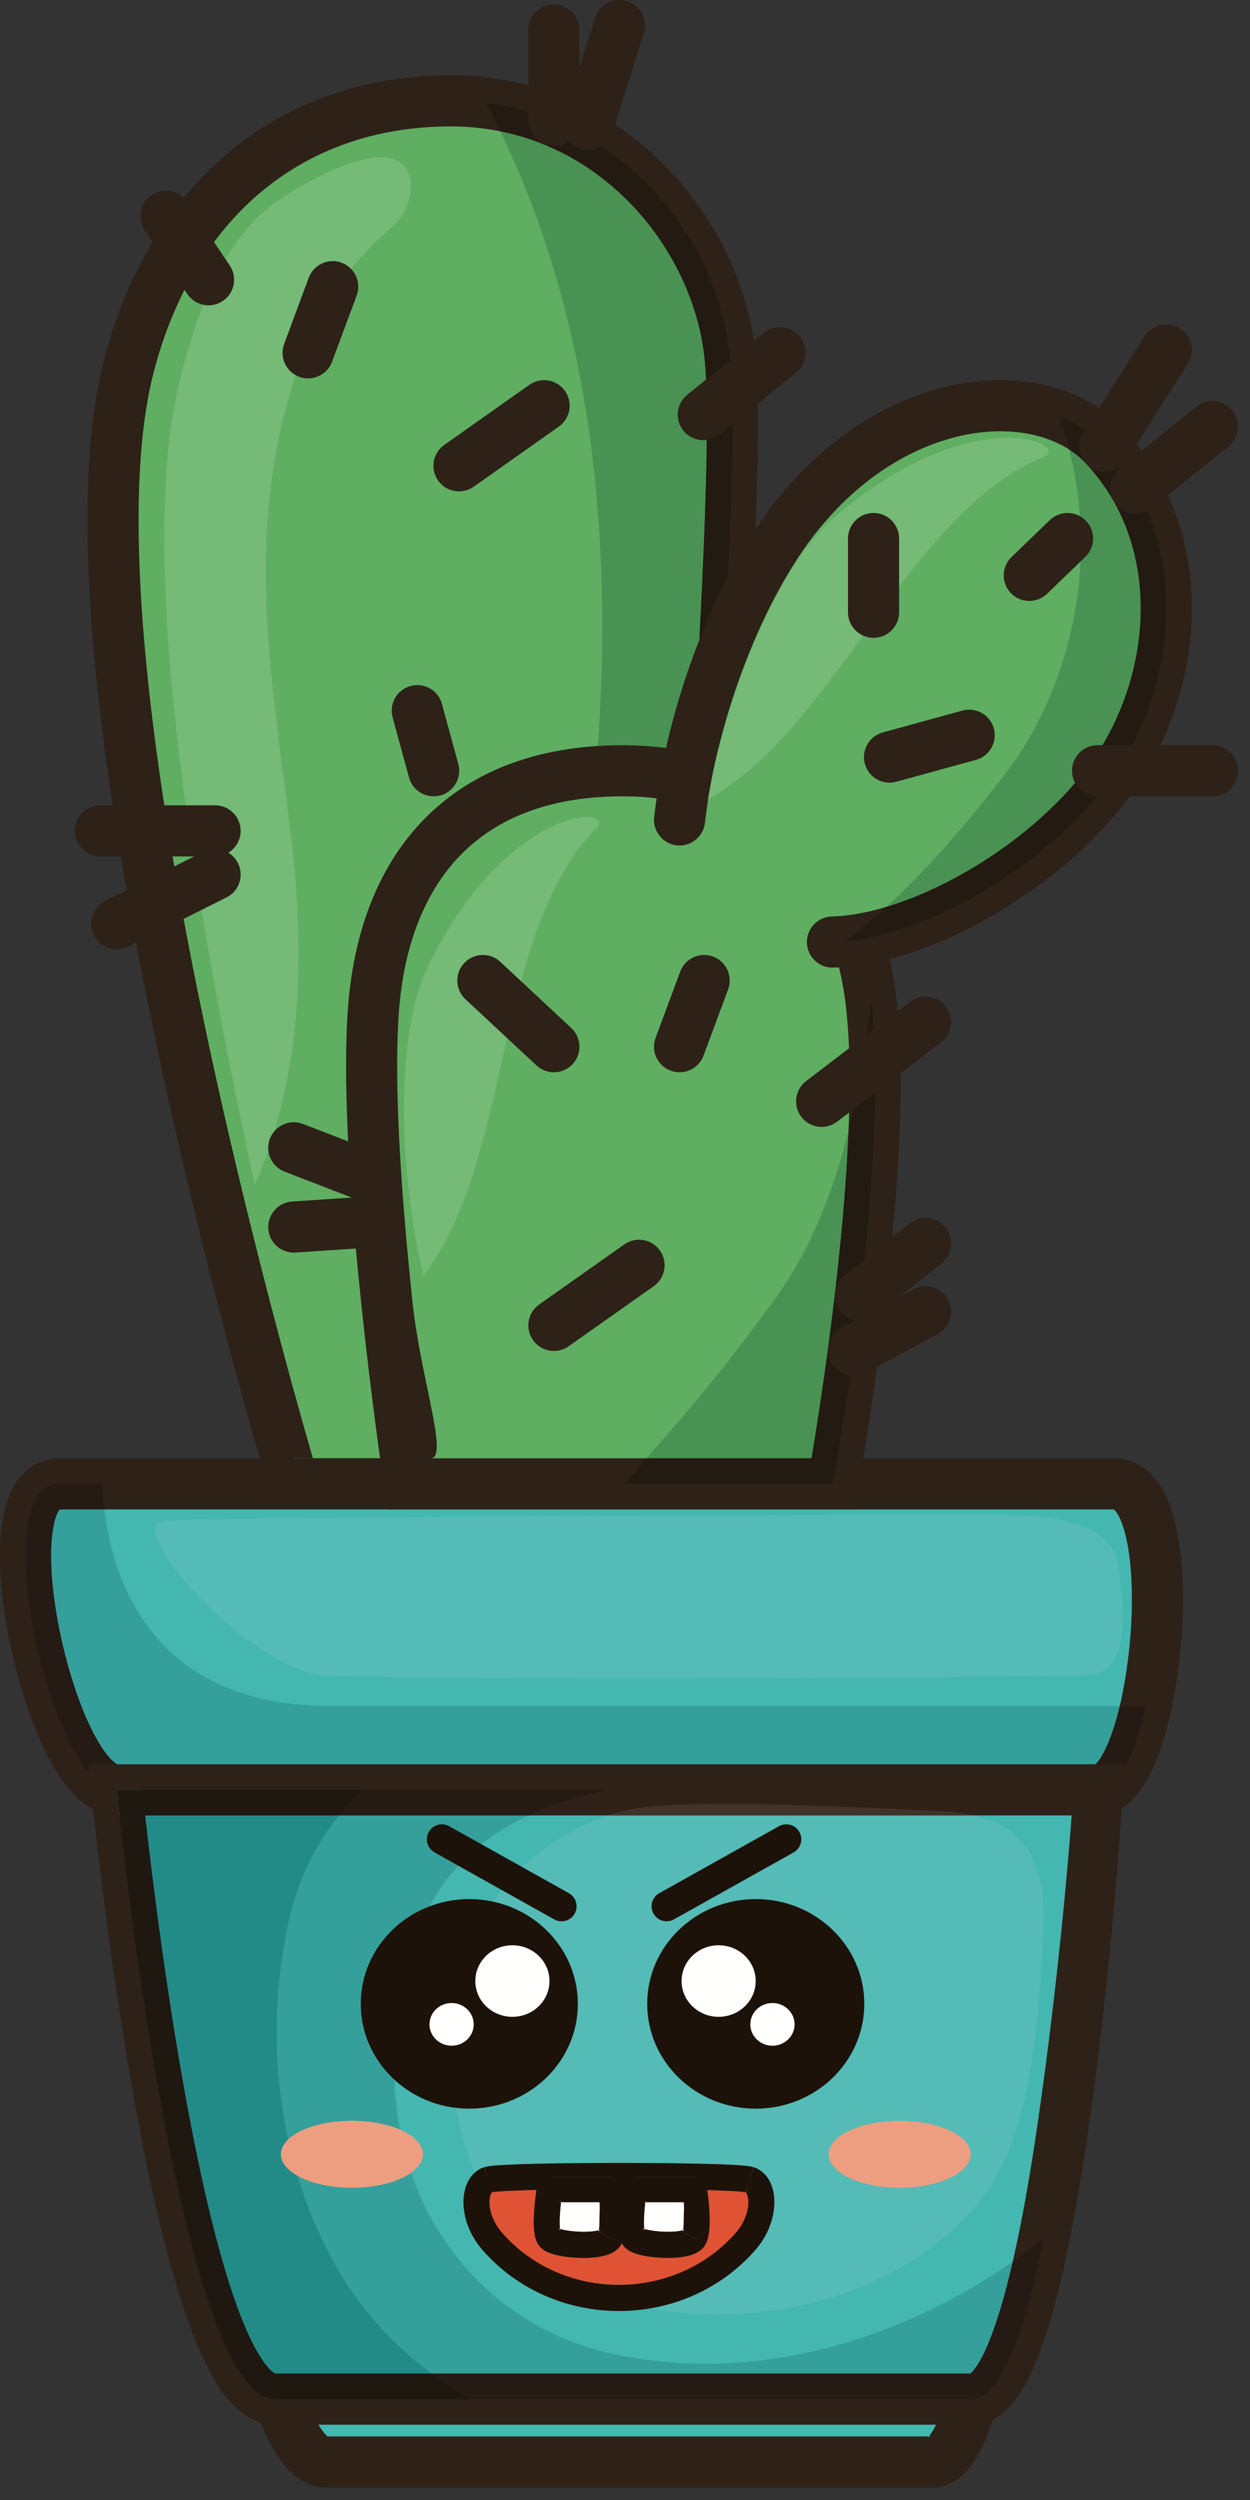 <?xml version="1.0" encoding="UTF-8"?>

<svg class="plant-index" viewBox="0 0 89 178" version="1.1" xmlns="http://www.w3.org/2000/svg" xmlns:xlink="http://www.w3.org/1999/xlink">
    <rect x="0" y="0" width="89" height="178" fill="#333333" stroke="none"/>
    <!-- Generator: Sketch 51 (57462) - http://www.bohemiancoding.com/sketch -->
    <defs></defs>
    <g id="Page-1" stroke="none" stroke-width="1" fill="none" fill-rule="evenodd">
        <g id="cactus_feed">
            <path d="M47.074,105.652 C47.074,105.652 53.314,36.794 51.952,25.122 C50.915,16.234 43.183,7.181 32.095,7.181 C20.499,7.181 12.132,14.499 9.155,26.152 C3.579,47.98 20.918,105.652 20.918,105.652 L47.074,105.652" id="Fill-9" fill="#60AE62"></path>
            <path d="M47.074,105.652 L48.885,105.816 C48.886,105.811 50.154,91.812 51.424,75.36 C52.058,67.133 52.693,58.293 53.169,50.277 C53.646,42.259 53.965,35.076 53.965,30.11 C53.964,27.935 53.906,26.196 53.759,24.913 C53.183,20.023 50.81,15.19 47.064,11.518 C43.325,7.85 38.144,5.358 32.095,5.362 C25.916,5.355 20.464,7.334 16.223,10.903 C11.977,14.468 8.957,19.571 7.392,25.701 C6.564,28.948 6.231,32.788 6.229,37.037 C6.23,43.639 7.047,51.229 8.262,58.932 C11.91,82.024 19.165,106.134 19.176,106.176 L19.564,107.471 L48.735,107.471 L48.885,105.816 L47.074,105.652 L47.074,103.832 L20.918,103.832 L20.918,105.652 L22.661,105.128 C22.661,105.127 22.612,104.967 22.519,104.65 C21.819,102.277 18.647,91.327 15.656,77.979 C12.663,64.641 9.862,48.868 9.868,37.037 C9.866,32.985 10.2,29.402 10.917,26.602 C12.33,21.08 14.982,16.697 18.563,13.69 C22.149,10.687 26.678,9.007 32.095,9 C37.134,9.005 41.362,11.038 44.52,14.119 C47.671,17.196 49.683,21.333 50.144,25.333 C50.263,26.346 50.328,28.012 50.326,30.11 C50.327,34.929 50.012,42.081 49.537,50.062 C48.825,62.037 47.756,75.898 46.865,86.761 C46.419,92.193 46.019,96.875 45.729,100.199 C45.584,101.861 45.467,103.184 45.387,104.091 C45.306,104.997 45.262,105.486 45.262,105.487 L47.074,105.652 L47.074,103.832 L47.074,105.652" id="Fill-10" fill="#2D2118"></path>
            <path d="M18.146,84.374 C14.162,66.189 9.673,40.509 12.673,27.651 C14.021,21.873 16.126,16.542 20.202,14.002 C23.494,11.95 25.689,11.205 27.092,11.205 C30.238,11.205 29.394,14.954 27.979,16.108 C22.411,20.648 19.95,28.239 19.183,35.536 C18.31,43.839 19.847,51.956 20.785,60.152 C21.582,67.122 21.488,74.036 19.543,80.531 C19.409,80.686 19.299,80.866 19.221,81.068 C19.116,81.339 19.081,81.619 19.106,81.89 C18.819,82.726 18.5,83.555 18.146,84.374" id="Fill-11" fill="#76BA77"></path>
            <path d="M47.419,53.254 C46.432,53.125 45.405,53.059 44.338,53.059 C44.336,53.059 44.334,53.059 44.332,53.059 C44.332,53.059 44.331,53.059 44.33,53.059 C43.729,53.059 43.141,53.077 42.566,53.113 C43.634,38.239 42.132,22.91 35.702,9.515 C35.675,9.46 35.648,9.404 35.622,9.349 C39.126,10.055 42.13,11.787 44.52,14.119 C47.671,17.196 49.683,21.333 50.144,25.333 C50.263,26.346 50.328,28.012 50.326,30.11 C50.327,34.002 50.121,39.417 49.792,45.56 C49.762,45.638 49.731,45.715 49.701,45.792 C48.766,48.204 47.989,50.733 47.419,53.254" id="Fill-12" fill="#499253"></path>
            <path d="M49.792,45.56 C50.121,39.417 50.327,34.002 50.326,30.11 C50.328,28.012 50.263,26.346 50.144,25.333 C49.683,21.333 47.671,17.196 44.52,14.119 C42.13,11.787 39.126,10.055 35.622,9.349 C35.303,8.689 34.968,8.019 34.617,7.346 C44.343,8.593 50.996,16.925 51.952,25.122 C52.27,27.847 52.173,33.687 51.839,41.039 C51.096,42.472 50.411,43.99 49.792,45.56" id="Fill-13" fill="#231A12"></path>
            <path d="M17.939,164.01 C19.396,170.454 21.165,175.293 23.195,175.293 L66.398,175.293 C68.207,175.293 69.677,170.454 70.833,164.01 L17.939,164.01" id="Fill-14" fill="#43B7B0"></path>
            <path d="M17.939,164.01 L16.164,164.411 C16.909,167.695 17.726,170.588 18.684,172.795 C19.17,173.901 19.68,174.84 20.339,175.619 C20.672,176.006 21.049,176.359 21.521,176.639 C21.988,176.918 22.575,177.115 23.195,177.113 L66.398,177.113 C67.037,177.116 67.633,176.885 68.075,176.583 C68.856,176.042 69.318,175.351 69.748,174.569 C70.376,173.39 70.877,171.927 71.349,170.196 C71.816,168.468 72.238,166.482 72.624,164.331 L73.008,162.191 L15.662,162.191 L16.164,164.411 L17.939,164.01 L17.939,165.83 L70.833,165.83 L70.833,164.01 L69.042,163.689 C68.476,166.853 67.826,169.609 67.152,171.442 C66.822,172.355 66.472,173.035 66.229,173.354 L66.086,173.525 L66.043,173.564 L66.144,173.697 L66.062,173.553 L66.043,173.564 L66.144,173.697 L66.062,173.553 L66.397,174.145 L66.398,173.474 C66.243,173.472 66.102,173.527 66.062,173.553 L66.397,174.145 L66.398,173.474 L23.195,173.474 L23.195,173.965 L23.334,173.493 L23.195,173.474 L23.195,173.965 L23.334,173.493 L23.252,173.769 L23.368,173.505 L23.334,173.493 L23.252,173.769 L23.368,173.505 L23.349,173.547 L23.372,173.507 L23.368,173.505 L23.349,173.547 L23.372,173.507 C23.349,173.506 23.063,173.27 22.753,172.768 C22.277,172.022 21.726,170.757 21.209,169.179 C20.688,167.598 20.185,165.695 19.713,163.609 L17.939,164.01 L17.939,165.83 L17.939,164.01" id="Fill-15" fill="#2D2118"></path>
            <path d="M78.149,127.439 C71.923,127.439 11.23,127.439 8.312,127.439 C3.643,127.439 -1.22,105.652 4.227,105.652 C8.117,105.652 74.064,105.652 79.316,105.652 C84.568,105.652 82.428,127.439 78.149,127.439" id="Fill-16" fill="#43B7B0"></path>
            <path d="M78.149,127.439 L78.149,125.619 C71.923,125.619 11.229,125.619 8.312,125.619 L8.312,125.872 L8.36,125.624 L8.312,125.619 L8.312,125.872 L8.36,125.624 L8.357,125.639 L8.363,125.623 L8.36,125.624 L8.357,125.639 L8.363,125.623 C8.332,125.616 8.148,125.518 7.909,125.268 C7.484,124.839 6.927,123.996 6.416,122.918 C5.64,121.299 4.929,119.158 4.431,116.976 C3.929,114.795 3.637,112.558 3.639,110.763 C3.631,109.43 3.819,108.336 4.054,107.813 C4.165,107.547 4.269,107.448 4.273,107.448 L4.232,107.397 L4.265,107.453 L4.273,107.448 L4.232,107.397 L4.265,107.453 L4.183,107.31 L4.224,107.47 L4.265,107.453 L4.183,107.31 L4.224,107.47 L4.205,107.397 L4.214,107.472 L4.224,107.47 L4.205,107.397 L4.214,107.472 L4.227,107.471 C8.117,107.471 74.063,107.471 79.316,107.471 L79.316,107.435 L79.308,107.47 L79.316,107.471 L79.316,107.435 L79.308,107.47 L79.326,107.389 L79.291,107.464 L79.308,107.47 L79.326,107.389 L79.291,107.464 L79.305,107.473 C79.345,107.496 79.501,107.645 79.669,107.973 C79.926,108.458 80.182,109.297 80.343,110.324 C80.508,111.353 80.591,112.571 80.59,113.86 C80.594,116.773 80.161,120.055 79.466,122.463 C79.124,123.663 78.704,124.647 78.343,125.191 C78.167,125.463 78.01,125.616 77.958,125.651 L77.942,125.663 L78.149,126.032 L78.149,125.619 C78.041,125.617 77.946,125.658 77.942,125.663 L78.149,126.032 L78.149,125.619 L78.149,129.258 C78.921,129.261 79.623,128.956 80.137,128.566 C80.594,128.222 80.949,127.815 81.26,127.373 C81.798,126.598 82.211,125.698 82.573,124.688 C83.11,123.176 83.515,121.412 83.796,119.549 C84.077,117.687 84.229,115.732 84.229,113.86 C84.224,111.522 84.006,109.333 83.41,107.524 C83.104,106.618 82.707,105.786 82.058,105.077 C81.733,104.726 81.336,104.408 80.863,104.182 C80.393,103.955 79.852,103.83 79.316,103.832 C74.064,103.832 8.116,103.832 4.227,103.832 C3.416,103.822 2.581,104.122 1.981,104.622 C1.526,104.992 1.19,105.441 0.936,105.908 C0.557,106.612 0.341,107.37 0.199,108.179 C0.059,108.987 0,109.852 0,110.763 C0.008,114.283 0.864,118.563 2.155,122.137 C2.809,123.925 3.561,125.525 4.467,126.798 C4.925,127.434 5.421,127.996 6.034,128.45 C6.638,128.898 7.414,129.257 8.312,129.258 C11.23,129.258 71.923,129.258 78.149,129.258 L78.149,127.439" id="Fill-17" fill="#2D2118"></path>
            <path d="M77.997,125.619 C71.03,125.619 11.706,125.619 8.351,125.619 C8.3,125.598 8.128,125.496 7.909,125.268 C7.484,124.839 6.927,123.996 6.416,122.918 C5.64,121.299 4.929,119.158 4.431,116.976 C3.929,114.795 3.637,112.558 3.639,110.763 C3.631,109.43 3.819,108.336 4.054,107.813 C4.135,107.619 4.212,107.514 4.25,107.471 C4.681,107.471 5.788,107.471 7.431,107.471 C8.183,113.726 11.759,121.473 23.55,121.473 C26.145,121.473 65.5,121.473 79.725,121.473 C79.644,121.816 79.557,122.147 79.466,122.463 C79.124,123.663 78.704,124.647 78.343,125.191 C78.2,125.413 78.069,125.555 77.997,125.619" id="Fill-18" fill="#35A09B"></path>
            <path d="M6.368,126.277 C2.483,121.765 -0.458,105.652 4.227,105.652 C4.628,105.652 5.694,105.652 7.285,105.652 C7.309,106.237 7.356,106.847 7.431,107.471 C5.788,107.471 4.681,107.471 4.25,107.471 C4.212,107.514 4.135,107.619 4.054,107.813 C3.819,108.336 3.631,109.43 3.639,110.763 C3.637,112.558 3.929,114.795 4.431,116.976 C4.929,119.158 5.64,121.299 6.416,122.918 C6.927,123.996 7.484,124.839 7.909,125.268 C8.128,125.496 8.3,125.598 8.351,125.619 C11.706,125.619 71.03,125.619 77.997,125.619 C78.069,125.555 78.2,125.413 78.343,125.191 C78.704,124.647 79.124,123.663 79.466,122.463 C79.557,122.147 79.644,121.816 79.725,121.473 C80.408,121.473 81.033,121.473 81.593,121.473 C81.202,123.233 80.685,124.776 80.071,125.851 L80.085,125.619 L6.303,125.619 L6.368,126.277" id="Fill-19" fill="#251B14"></path>
            <path d="M69.201,170.819 C62.976,170.819 22.512,170.819 19.595,170.819 C12.618,170.819 8.312,127.439 8.312,127.439 L78.149,127.439 C78.149,127.439 75.425,170.819 69.201,170.819" id="Fill-20" fill="#43B7B0"></path>
            <path d="M69.201,168.999 C62.976,168.999 22.512,168.999 19.595,168.999 C19.562,168.985 19.364,168.876 19.101,168.579 C18.6,168.033 17.946,166.902 17.335,165.4 C16.25,162.767 15.224,159.013 14.334,154.921 C12.994,148.776 11.937,141.844 11.22,136.464 C10.861,133.772 10.586,131.468 10.401,129.837 C10.309,129.022 10.239,128.376 10.192,127.934 C10.146,127.493 10.123,127.26 10.122,127.259 L8.312,127.439 L8.312,129.258 L76.301,129.258 C76.143,131.616 75.373,140.859 73.925,150.9 C73.204,155.915 72.306,160.778 71.266,164.269 C70.752,166.009 70.188,167.41 69.688,168.231 C69.443,168.642 69.214,168.897 69.102,168.984 L69.134,169.203 L69.083,169.014 L69.134,169.203 L69.083,169.014 L69.2,169.449 L69.201,168.999 L69.2,169.449 L69.201,168.999 L69.201,172.638 C69.66,172.639 70.112,172.534 70.503,172.361 C71.267,172.021 71.809,171.488 72.266,170.902 C73.113,169.791 73.732,168.378 74.321,166.67 C75.333,163.689 76.165,159.806 76.875,155.602 C78.997,143.011 79.961,127.585 79.964,127.553 L80.085,125.619 L6.303,125.619 L6.501,127.619 C6.504,127.645 7.582,138.516 9.546,149.45 C10.531,154.923 11.729,160.4 13.166,164.627 C13.891,166.745 14.661,168.549 15.59,169.959 C16.059,170.664 16.57,171.28 17.212,171.776 C17.845,172.266 18.674,172.64 19.595,172.638 C22.512,172.638 62.976,172.638 69.201,172.638 L69.201,170.819 L69.201,168.999 Z" id="Fill-21" fill="#2D2118"></path>
            <path d="M69.082,168.999 C64.513,168.999 43.945,168.999 30.756,168.999 C27.926,166.899 25.504,164.266 23.718,160.98 C19.761,153.703 18.782,144.91 20.554,136.848 C21.203,133.895 22.448,131.376 24.133,129.258 L37.638,129.258 C36.412,129.831 35.24,130.53 34.142,131.41 C28.152,136.211 27.078,145.817 28.729,152.822 C30.463,160.179 36.054,165.894 43.437,167.552 C45.697,168.06 47.975,168.299 50.244,168.299 C58.036,168.299 65.714,165.478 72.107,161.033 C71.838,162.202 71.558,163.289 71.266,164.269 C70.752,166.009 70.188,167.41 69.688,168.231 C69.443,168.642 69.214,168.897 69.102,168.984 L69.082,168.999" id="Fill-22" fill="#35A09B"></path>
            <path d="M69.201,170.819 L69.201,168.999 L69.201,170.819 L33.526,170.819 C32.567,170.262 31.641,169.657 30.756,168.999 C43.945,168.999 64.513,168.999 69.082,168.999 L69.102,168.984 C69.214,168.897 69.443,168.642 69.688,168.231 C70.188,167.41 70.752,166.009 71.266,164.269 C71.558,163.289 71.838,162.202 72.107,161.033 C72.192,160.974 72.278,160.914 72.363,160.854 C73.043,160.373 73.699,159.869 74.331,159.345 C72.999,165.884 71.299,170.819 69.201,170.819 M37.638,129.258 L24.133,129.258 C24.644,128.615 25.196,128.009 25.785,127.439 L8.312,127.439 L43.074,127.439 C41.199,127.895 39.366,128.451 37.638,129.258" id="Fill-23" fill="#251B14"></path>
            <path d="M30.756,168.999 C24.926,168.999 20.537,168.999 19.611,168.999 L19.604,168.997 C19.562,168.985 19.364,168.876 19.101,168.579 C18.6,168.033 17.946,166.902 17.335,165.4 C16.25,162.767 15.224,159.013 14.334,154.921 C12.994,148.776 11.937,141.844 11.22,136.464 C10.861,133.772 10.586,131.468 10.401,129.837 C10.378,129.634 10.356,129.44 10.336,129.258 L24.133,129.258 C22.448,131.376 21.203,133.895 20.554,136.848 C18.782,144.91 19.761,153.703 23.718,160.98 C25.504,164.266 27.926,166.899 30.756,168.999" id="Fill-24" fill="#228B88"></path>
            <path d="M33.526,170.819 L19.595,170.819 C12.618,170.819 8.312,127.439 8.312,127.439 L25.785,127.439 C25.196,128.009 24.644,128.615 24.133,129.258 L10.336,129.258 C10.356,129.44 10.378,129.634 10.401,129.837 C10.586,131.468 10.861,133.772 11.22,136.464 C11.937,141.844 12.994,148.776 14.334,154.921 C15.224,159.013 16.25,162.767 17.335,165.4 C17.946,166.902 18.6,168.033 19.101,168.579 C19.364,168.876 19.562,168.985 19.604,168.997 L19.611,168.999 C20.537,168.999 24.926,168.999 30.756,168.999 C31.641,169.657 32.567,170.262 33.526,170.819" id="Fill-25" fill="#1F1810"></path>
            <path d="M51.092,164.793 C48.277,164.793 45.473,164.366 42.855,163.511 C35.775,161.2 32.101,153.558 32.149,146.097 C32.175,142.114 33.248,137.763 35.659,134.648 C37.547,132.207 40.425,130.232 43.269,129.258 L69.378,129.258 C73.185,130.176 74.595,133.018 74.292,137.554 C73.927,143.029 73.717,152.283 69.419,157.16 C64.945,162.236 57.985,164.793 51.092,164.793" id="Fill-26" fill="#54BBB7"></path>
            <path d="M69.378,129.258 L43.269,129.258 C43.723,129.103 44.176,128.973 44.624,128.871 C46.043,128.547 48.646,128.436 51.619,128.436 C57.282,128.436 64.283,128.839 66.969,128.946 C67.86,128.981 68.662,129.085 69.378,129.258" id="Fill-27" fill="#403327"></path>
            <path d="M45.153,119.496 C35.737,119.496 27.033,119.443 23.29,119.307 C17.941,119.113 8.46,108.539 11.716,108.277 C15.234,107.994 53.561,107.853 67.253,107.853 C69.601,107.853 71.227,107.857 71.827,107.866 C77.451,107.943 79.328,109.474 79.608,111.389 C79.997,114.045 80.677,119.171 77.468,119.268 C73.479,119.389 58.591,119.496 45.153,119.496" id="Fill-28" fill="#54BBB7"></path>
            <path d="M59.312,105.652 C59.312,105.652 63.397,83.085 62.035,71.414 C60.998,62.525 55.421,54.878 44.332,54.878 C32.738,54.878 27.46,62.113 26.63,71.414 C25.658,82.306 29.16,105.652 29.16,105.652 L59.312,105.652" id="Fill-29" fill="#60AE62"></path>
            <path d="M61.102,105.976 C61.105,105.956 61.86,101.788 62.615,96.091 C63.37,90.391 64.13,83.176 64.131,76.988 C64.131,74.921 64.046,72.968 63.842,71.204 C63.287,66.452 61.513,61.931 58.264,58.551 C56.642,56.864 54.652,55.478 52.317,54.527 C49.983,53.575 47.313,53.058 44.332,53.059 C41.246,53.059 38.513,53.541 36.138,54.456 C32.571,55.823 29.844,58.187 27.999,61.124 C26.149,64.063 25.15,67.543 24.818,71.252 C24.693,72.654 24.64,74.215 24.639,75.889 C24.641,81.903 25.323,89.379 26.001,95.386 C26.68,101.389 27.358,105.907 27.36,105.922 L27.592,107.471 L60.831,107.471 L61.102,105.976 L59.312,105.652 L59.312,103.832 L30.66,103.832 C31.983,103.832 29.945,98.16 29.367,92.688 C28.788,87.22 28.277,80.918 28.278,75.889 C28.278,74.294 28.33,72.829 28.442,71.575 C28.833,67.212 30.249,63.507 32.752,60.923 C34.008,59.626 35.544,58.586 37.445,57.852 C39.347,57.12 41.622,56.698 44.332,56.698 C46.896,56.698 49.081,57.138 50.943,57.897 C53.733,59.039 55.833,60.896 57.375,63.266 C58.913,65.633 59.866,68.524 60.227,71.624 C60.41,73.195 60.493,75.023 60.492,76.988 C60.494,82.886 59.753,90.003 59.008,95.613 C58.636,98.42 58.263,100.853 57.984,102.583 C57.845,103.448 57.729,104.136 57.647,104.607 C57.566,105.079 57.521,105.327 57.521,105.328 L59.312,105.652 L59.312,103.832 L59.312,105.652 L61.102,105.976 Z" id="Fill-30" fill="#2D2118"></path>
            <path d="M57.779,103.832 L46.03,103.832 C46.238,103.585 46.408,103.381 46.533,103.243 C49.632,99.788 52.553,96.126 55.267,92.361 C57.745,88.922 59.349,84.759 60.415,80.528 C60.207,85.583 59.609,91.088 59.008,95.613 C58.636,98.42 58.263,100.853 57.984,102.583 C57.908,103.054 57.839,103.472 57.779,103.832" id="Fill-31" fill="#499253"></path>
            <path d="M59.312,105.652 L44.449,105.652 C45.07,104.982 45.622,104.321 46.03,103.832 L57.779,103.832 C57.839,103.472 57.908,103.054 57.984,102.583 C58.263,100.853 58.636,98.42 59.008,95.613 C59.609,91.088 60.207,85.583 60.415,80.528 C60.967,78.337 61.375,76.128 61.686,73.991 C61.816,73.093 61.927,72.186 62.016,71.273 L62.035,71.414 C63.397,83.085 59.312,105.652 59.312,105.652 M59.312,105.652 L59.312,103.832 L59.312,105.652" id="Fill-32" fill="#231A12"></path>
            <path d="M59.605,79.864 L66.997,74.221 C67.795,73.611 67.949,72.47 67.339,71.671 C66.729,70.872 65.587,70.719 64.789,71.329 L57.397,76.971 C56.599,77.581 56.445,78.723 57.055,79.521 C57.665,80.32 58.807,80.473 59.605,79.864" id="Fill-33" fill="#2D2118"></path>
            <path d="M27.115,82.165 L21.574,80.026 C20.636,79.664 19.583,80.13 19.221,81.068 C18.859,82.005 19.326,83.058 20.263,83.42 L25.804,85.56 C26.741,85.922 27.794,85.455 28.157,84.518 C28.519,83.581 28.052,82.527 27.115,82.165" id="Fill-34" fill="#2D2118"></path>
            <path d="M26.876,85.144 L20.797,85.549 C19.794,85.616 19.036,86.483 19.103,87.486 C19.169,88.488 20.037,89.247 21.039,89.18 L27.118,88.775 C28.121,88.708 28.879,87.841 28.812,86.838 C28.746,85.836 27.879,85.077 26.876,85.144" id="Fill-35" fill="#2D2118"></path>
            <path d="M40.486,95.855 L46.549,91.575 C47.37,90.995 47.565,89.86 46.985,89.039 C46.406,88.218 45.271,88.022 44.45,88.602 L38.387,92.882 C37.566,93.462 37.371,94.597 37.951,95.418 C38.53,96.239 39.665,96.434 40.486,95.855" id="Fill-36" fill="#2D2118"></path>
            <path d="M33.728,34.653 L39.79,30.373 C40.612,29.794 40.807,28.659 40.228,27.838 C39.648,27.017 38.513,26.821 37.692,27.401 L31.63,31.68 C30.809,32.259 30.613,33.395 31.192,34.216 C31.772,35.037 32.907,35.232 33.728,34.653" id="Fill-37" fill="#2D2118"></path>
            <path d="M50.09,75.16 L51.841,70.447 C52.191,69.506 51.711,68.458 50.77,68.108 C49.828,67.758 48.78,68.238 48.431,69.18 L46.68,73.893 C46.33,74.835 46.809,75.882 47.751,76.232 C48.693,76.582 49.741,76.102 50.09,75.16" id="Fill-38" fill="#2D2118"></path>
            <path d="M23.643,25.756 L25.394,21.044 C25.744,20.102 25.264,19.055 24.322,18.705 C23.38,18.355 22.333,18.835 21.983,19.777 L20.232,24.489 C19.882,25.431 20.362,26.478 21.304,26.828 C22.246,27.178 23.293,26.698 23.643,25.756" id="Fill-39" fill="#2D2118"></path>
            <path d="M62.398,93.65 L67.028,89.955 C67.813,89.328 67.942,88.183 67.315,87.398 C66.688,86.612 65.543,86.484 64.758,87.111 L60.128,90.806 C59.343,91.433 59.214,92.578 59.841,93.363 C60.468,94.148 61.613,94.277 62.398,93.65" id="Fill-40" fill="#2D2118"></path>
            <path d="M61.632,97.741 L66.751,95 C67.638,94.525 67.971,93.423 67.497,92.537 C67.022,91.651 65.92,91.318 65.034,91.792 L59.915,94.533 C59.029,95.008 58.695,96.11 59.17,96.996 C59.644,97.882 60.747,98.215 61.632,97.741" id="Fill-41" fill="#2D2118"></path>
            <path d="M48.385,58.38 C49.261,50.599 52.697,41.648 56.922,36.486 C64.089,27.733 74.309,27.081 78.675,31.785 C84.763,38.343 83.951,48.264 79.494,54.878 C75.037,61.492 65.763,66.888 59.271,67.074 L48.385,58.38" id="Fill-42" fill="#60AE62"></path>
            <path d="M50.193,58.584 C50.609,54.878 51.65,50.825 53.094,47.109 C54.533,43.393 56.386,40.008 58.33,37.638 C62.333,32.747 67.263,30.702 71.231,30.706 C73.866,30.707 76.019,31.593 77.342,33.023 C80.038,35.931 81.213,39.565 81.219,43.314 C81.223,47.052 80.01,50.863 77.984,53.862 C75.959,56.878 72.704,59.747 69.213,61.824 C67.47,62.864 65.669,63.71 63.952,64.299 C62.236,64.889 60.603,65.217 59.219,65.255 C58.214,65.284 57.423,66.121 57.452,67.126 C57.481,68.13 58.318,68.921 59.323,68.892 C61.185,68.837 63.145,68.421 65.133,67.741 C68.113,66.717 71.157,65.091 73.925,63.061 C76.69,61.028 79.18,58.595 81.002,55.895 C83.432,52.281 84.853,47.827 84.858,43.314 C84.863,38.807 83.401,34.198 80.009,30.547 C77.849,28.228 74.664,27.066 71.231,27.067 C66.034,27.071 60.134,29.693 55.514,35.333 C53.233,38.126 51.255,41.797 49.701,45.792 C48.152,49.788 47.037,54.101 46.577,58.177 C46.464,59.175 47.183,60.076 48.181,60.188 C49.18,60.301 50.081,59.582 50.193,58.584" id="Fill-43" fill="#2D2118"></path>
            <path d="M50.416,56.931 C50.522,56.255 50.647,55.571 50.789,54.883 C52.312,48.148 55.528,40.066 59.615,36.639 C64.75,32.331 69.097,31.174 71.779,31.174 C74.256,31.174 75.313,32.161 74.258,32.567 C68.421,34.81 63.386,42.714 60.556,46.499 C57.596,50.461 54.689,54.41 50.416,56.931" id="Fill-44" fill="#76BA77"></path>
            <path d="M50.365,56.961 C50.487,56.288 50.628,55.593 50.789,54.883 C50.647,55.571 50.522,56.255 50.416,56.931 C50.399,56.941 50.382,56.951 50.365,56.961" id="Fill-45" fill="#584F3A"></path>
            <path d="M30.142,90.878 C28.522,83.892 27.94,73.823 30.587,68.556 C34.698,60.375 39.787,58.173 41.789,58.173 C42.607,58.173 42.91,58.54 42.421,59.017 C37.951,63.388 36.456,72.64 35.358,77.236 C34.203,82.066 33.093,86.863 30.142,90.878" id="Fill-46" fill="#76BA77"></path>
            <path d="M63.11,64.569 C66.14,61.799 68.83,58.615 71.334,55.415 C74.39,51.513 76.18,46.837 76.772,41.938 C77.177,38.586 76.92,35.239 76.133,32.014 C76.589,32.309 76.994,32.647 77.342,33.023 C80.038,35.931 81.213,39.565 81.219,43.314 C81.223,47.052 80.01,50.863 77.984,53.862 C75.959,56.878 72.704,59.747 69.213,61.824 C67.47,62.864 65.669,63.71 63.952,64.299 C63.669,64.396 63.388,64.487 63.11,64.569" id="Fill-47" fill="#499253"></path>
            <path d="M60.193,67.011 C61.201,66.245 62.172,65.427 63.11,64.569 C63.388,64.487 63.669,64.396 63.952,64.299 C65.669,63.71 67.47,62.864 69.213,61.824 C72.704,59.747 75.959,56.878 77.984,53.862 C80.01,50.863 81.223,47.052 81.219,43.314 C81.213,39.565 80.038,35.931 77.342,33.023 C76.994,32.647 76.589,32.309 76.133,32.014 C75.938,31.216 75.711,30.425 75.454,29.644 C76.71,30.133 77.809,30.852 78.675,31.785 C84.763,38.343 83.951,48.264 79.494,54.878 C75.243,61.185 66.614,66.382 60.193,67.011" id="Fill-48" fill="#231A12"></path>
            <path d="M78.149,56.698 L86.319,56.698 C87.323,56.698 88.138,55.883 88.138,54.878 C88.138,53.873 87.323,53.059 86.319,53.059 L78.149,53.059 C77.144,53.059 76.329,53.873 76.329,54.878 C76.329,55.883 77.144,56.698 78.149,56.698" id="Fill-49" fill="#2D2118"></path>
            <path d="M80.21,32.76 L84.574,25.895 C85.113,25.047 84.862,23.923 84.014,23.384 C83.166,22.845 82.042,23.095 81.503,23.943 L77.14,30.809 C76.601,31.657 76.851,32.781 77.699,33.32 C78.547,33.859 79.671,33.608 80.21,32.76" id="Fill-50" fill="#2D2118"></path>
            <path d="M81.998,36.184 L87.46,31.783 C88.243,31.153 88.366,30.008 87.735,29.225 C87.105,28.443 85.959,28.319 85.177,28.95 L79.715,33.35 C78.933,33.981 78.81,35.126 79.44,35.908 C80.07,36.691 81.216,36.814 81.998,36.184" id="Fill-51" fill="#2D2118"></path>
            <path d="M51.217,30.938 L56.679,26.539 C57.461,25.909 57.584,24.764 56.955,23.981 C56.324,23.199 55.179,23.075 54.396,23.705 L48.934,28.104 C48.152,28.734 48.028,29.879 48.658,30.662 C49.289,31.445 50.434,31.568 51.217,30.938" id="Fill-52" fill="#2D2118"></path>
            <path d="M60.377,38.343 L60.377,43.595 C60.377,44.6 61.192,45.414 62.197,45.414 C63.201,45.414 64.016,44.6 64.016,43.595 L64.016,38.343 C64.016,37.338 63.201,36.524 62.197,36.524 C61.192,36.524 60.377,37.338 60.377,38.343" id="Fill-53" fill="#2D2118"></path>
            <path d="M63.815,55.66 L69.487,54.104 C70.456,53.838 71.025,52.836 70.76,51.867 C70.494,50.898 69.493,50.329 68.523,50.594 L62.852,52.151 C61.883,52.417 61.313,53.418 61.579,54.387 C61.845,55.356 62.846,55.926 63.815,55.66" id="Fill-54" fill="#2D2118"></path>
            <path d="M74.548,42.279 L77.272,39.653 C77.995,38.956 78.016,37.804 77.319,37.08 C76.622,36.357 75.47,36.336 74.746,37.033 L72.022,39.659 C71.299,40.357 71.278,41.509 71.976,42.232 C72.673,42.955 73.825,42.976 74.548,42.279" id="Fill-55" fill="#2D2118"></path>
            <path d="M41.26,8.571 L41.251,2.13 C41.25,1.125 40.434,0.311 39.429,0.313 C38.425,0.314 37.611,1.13 37.612,2.135 L37.621,8.576 C37.622,9.581 38.438,10.394 39.443,10.393 C40.448,10.392 41.261,9.576 41.26,8.571" id="Fill-56" fill="#2D2118"></path>
            <path d="M43.61,9.435 L45.84,2.367 C46.142,1.409 45.61,0.387 44.652,0.085 C43.694,-0.218 42.672,0.314 42.37,1.272 L40.14,8.34 C39.838,9.298 40.37,10.32 41.328,10.622 C42.286,10.924 43.308,10.393 43.61,9.435" id="Fill-57" fill="#2D2118"></path>
            <path d="M27.955,51.078 L29.122,55.357 C29.386,56.326 30.386,56.898 31.356,56.634 C32.325,56.369 32.897,55.369 32.632,54.4 L31.465,50.12 C31.201,49.151 30.201,48.579 29.231,48.844 C28.262,49.108 27.69,50.108 27.955,51.078" id="Fill-58" fill="#2D2118"></path>
            <path d="M10.303,16.406 L13.338,20.933 C13.897,21.768 15.027,21.991 15.862,21.431 C16.697,20.872 16.919,19.742 16.36,18.907 L13.325,14.38 C12.766,13.545 11.635,13.322 10.801,13.882 C9.966,14.441 9.743,15.571 10.303,16.406" id="Fill-59" fill="#2D2118"></path>
            <path d="M14.501,60.643 L7.498,64.145 C6.599,64.594 6.235,65.687 6.685,66.586 C7.134,67.484 8.227,67.849 9.125,67.399 L16.128,63.897 C17.027,63.448 17.391,62.355 16.942,61.456 C16.493,60.557 15.4,60.193 14.501,60.643" id="Fill-60" fill="#2D2118"></path>
            <path d="M15.315,57.338 L7.145,57.338 C6.14,57.338 5.325,58.153 5.325,59.158 C5.325,60.162 6.14,60.977 7.145,60.977 L15.315,60.977 C16.319,60.977 17.134,60.162 17.134,59.158 C17.134,58.153 16.319,57.338 15.315,57.338" id="Fill-61" fill="#2D2118"></path>
            <path d="M40.677,73.196 L35.62,68.483 C34.884,67.798 33.733,67.838 33.048,68.574 C32.363,69.309 32.404,70.46 33.139,71.145 L38.196,75.858 C38.932,76.543 40.083,76.502 40.768,75.767 C41.453,75.032 41.412,73.881 40.677,73.196" id="Fill-62" fill="#2D2118"></path>
            <path d="M61.538,142.676 C61.538,146.797 58.076,150.137 53.809,150.137 C49.54,150.137 46.081,146.797 46.081,142.676 C46.081,138.555 49.54,135.215 53.809,135.215 C58.076,135.215 61.538,138.555 61.538,142.676" id="Fill-84" fill="#1D1209"></path>
            <path d="M53.805,141.05 C53.805,142.458 52.624,143.597 51.166,143.597 C49.71,143.597 48.529,142.458 48.529,141.05 C48.529,139.644 49.71,138.504 51.166,138.504 C52.624,138.504 53.805,139.644 53.805,141.05" id="Fill-85" fill="#FFFFFE"></path>
            <path d="M56.574,144.135 C56.574,144.974 55.868,145.655 54.998,145.655 C54.129,145.655 53.424,144.974 53.424,144.135 C53.424,143.296 54.129,142.615 54.998,142.615 C55.868,142.615 56.574,143.296 56.574,144.135" id="Fill-86" fill="#FFFFFE"></path>
            <path d="M25.685,142.676 C25.685,146.797 29.146,150.137 33.413,150.137 C37.682,150.137 41.142,146.797 41.142,142.676 C41.142,138.555 37.682,135.215 33.413,135.215 C29.146,135.215 25.685,138.555 25.685,142.676" id="Fill-90" fill="#1D1209"></path>
            <path d="M33.843,141.05 C33.843,142.458 35.025,143.597 36.482,143.597 C37.941,143.597 39.122,142.458 39.122,141.05 C39.122,139.644 37.941,138.504 36.482,138.504 C35.025,138.504 33.843,139.644 33.843,141.05" id="Fill-91" fill="#FFFFFE"></path>
            <path d="M30.58,144.135 C30.58,144.974 31.284,145.655 32.155,145.655 C33.024,145.655 33.728,144.974 33.728,144.135 C33.728,143.296 33.024,142.615 32.155,142.615 C31.284,142.615 30.58,143.296 30.58,144.135" id="Fill-92" fill="#FFFFFE"></path>
            <path d="M30.116,153.384 C30.116,154.699 27.852,155.767 25.058,155.767 C22.265,155.767 20,154.699 20,153.384 C20,152.067 22.265,151 25.058,151 C27.852,151 30.116,152.067 30.116,153.384" id="Fill-177" fill="#EE9E80"></path>
            <path d="M69.116,153.384 C69.116,154.699 66.85,155.767 64.059,155.767 C61.266,155.767 59,154.699 59,153.384 C59,152.067 61.266,151 64.059,151 C66.85,151 69.116,152.067 69.116,153.384" id="Fill-178" fill="#EE9E80"></path>
            <path d="M53.451,154.262 C54.528,154.595 54.689,156.916 53.152,158.663 C48.456,164.02 39.827,164.02 35.132,158.663 C33.592,156.916 33.755,154.595 34.832,154.262 C35.909,153.913 52.373,153.913 53.451,154.262" id="Fill-182" fill="#DF5334"></path>
            <path d="M53.105,156.084 L53.116,156.044 L53.096,156.08 L53.116,156.044 L53.096,156.08 C53.173,156.16 53.286,156.419 53.283,156.797 C53.285,157.404 53.024,158.255 52.384,158.979 C50.224,161.442 47.155,162.681 44.067,162.682 C40.979,162.681 37.909,161.442 35.752,158.979 C35.11,158.255 34.849,157.404 34.851,156.797 C34.85,156.511 34.91,156.288 34.969,156.178 L35.032,156.085 L35.018,156.047 L35.029,156.084 L35.018,156.047 L35.029,156.084 L34.957,155.815 L35.016,156.087 L34.957,155.815 L35.016,156.087 C35.034,156.082 35.165,156.062 35.343,156.047 C35.977,155.989 37.249,155.94 38.803,155.91 C40.359,155.879 42.214,155.863 44.067,155.863 C46.254,155.863 48.441,155.885 50.141,155.928 C50.991,155.949 51.72,155.977 52.258,156.009 C52.527,156.025 52.748,156.042 52.905,156.059 L53.084,156.081 L53.176,155.818 L53.093,156.08 L53.176,155.818 L53.093,156.08 L53.378,155.194 L53.661,154.307 C53.445,154.242 53.31,154.232 53.098,154.206 C52.4,154.133 51.131,154.085 49.52,154.05 C47.916,154.017 45.991,154 44.067,154 C41.868,154 39.67,154.022 37.947,154.066 C37.084,154.088 36.342,154.115 35.769,154.149 C35.483,154.166 35.239,154.184 35.037,154.206 C34.825,154.232 34.688,154.242 34.474,154.307 L34.758,155.194 L34.487,154.302 C33.939,154.469 33.542,154.884 33.321,155.328 C33.094,155.777 33.001,156.275 33,156.797 C33.002,157.897 33.426,159.141 34.364,160.212 C36.899,163.105 40.493,164.545 44.067,164.544 C47.641,164.545 51.235,163.105 53.772,160.211 C54.708,159.14 55.13,157.896 55.134,156.797 C55.133,156.275 55.039,155.778 54.814,155.329 C54.592,154.886 54.196,154.471 53.649,154.304 L53.378,155.194 L53.661,154.307 L53.378,155.194 L53.105,156.084 Z" id="Fill-183" fill="#1D1209"></path>
            <path d="M49.502,158.41 C49.102,159.174 45.661,158.955 45.202,158.41 C44.748,157.866 45.202,155 45.202,155 L49.502,155 C49.502,155 49.901,157.645 49.502,158.41" id="Fill-184" fill="#FFFFFE"></path>
            <path d="M48.611,158.906 L48.68,158.849 L48.717,158.767 L48.611,158.906 L48.68,158.849 L48.717,158.767 L48.836,158.902 L48.747,158.743 L48.717,158.767 L48.836,158.902 L48.747,158.743 C48.738,158.753 48.574,158.816 48.35,158.849 C48.125,158.884 47.838,158.904 47.54,158.904 C47.077,158.905 46.581,158.857 46.213,158.784 C46.03,158.749 45.877,158.706 45.794,158.673 L45.733,158.645 L45.516,159.013 L45.835,158.741 L45.733,158.645 L45.516,159.013 L45.835,158.741 L45.568,158.971 L45.907,158.851 L45.838,158.743 L45.568,158.971 L45.907,158.851 C45.892,158.832 45.847,158.541 45.851,158.215 C45.851,157.771 45.899,157.223 45.947,156.801 C45.959,156.715 45.946,156.715 45.907,156.801 L48.68,156.801 L48.649,156.801 L48.68,156.801 C48.831,157.53 48.665,156.744 48.68,156.863 C48.727,157.219 48.681,157.437 48.68,158.117 C48.68,158.341 48.67,158.549 48.649,158.701 L48.617,158.877 L48.604,158.917 L48.719,158.973 L48.606,158.914 L48.719,158.973 L48.606,158.914 L50.247,159.778 C50.393,159.484 50.446,159.216 50.485,158.946 C50.52,158.675 50.532,158.398 50.532,158.117 C50.53,157.006 50.347,155.816 50.346,155.792 C50.277,155.336 49.888,155 49.429,155 L45.129,155 C44.672,155 44.286,155.332 44.215,155.784 C44.212,155.809 44.002,157.092 44,158.215 C44,158.5 44.014,158.776 44.057,159.049 C44.11,159.323 44.153,159.599 44.419,159.94 C44.679,160.231 44.904,160.316 45.132,160.413 C45.474,160.543 45.847,160.62 46.257,160.679 C46.665,160.736 47.104,160.767 47.54,160.767 C48.031,160.765 48.512,160.73 48.957,160.627 C49.179,160.573 49.396,160.505 49.616,160.388 C49.83,160.271 50.075,160.099 50.247,159.778 L48.611,158.906 Z" id="Fill-185" fill="#1D1209"></path>
            <path d="M43.502,158.41 C43.102,159.174 39.661,158.955 39.202,158.41 C38.748,157.866 39.202,155 39.202,155 L43.502,155 C43.502,155 43.901,157.645 43.502,158.41" id="Fill-184" fill="#FFFFFE"></path>
            <path d="M42.611,158.906 L42.68,158.849 L42.717,158.767 L42.611,158.906 L42.68,158.849 L42.717,158.767 L42.836,158.902 L42.747,158.743 L42.717,158.767 L42.836,158.902 L42.747,158.743 C42.738,158.753 42.574,158.816 42.35,158.849 C42.125,158.884 41.838,158.904 41.54,158.904 C41.077,158.905 40.581,158.857 40.213,158.784 C40.03,158.749 39.877,158.706 39.794,158.673 L39.733,158.645 L39.516,159.013 L39.835,158.741 L39.733,158.645 L39.516,159.013 L39.835,158.741 L39.568,158.971 L39.907,158.851 L39.838,158.743 L39.568,158.971 L39.907,158.851 C39.892,158.832 39.847,158.541 39.851,158.215 C39.851,157.771 39.899,157.223 39.947,156.801 C39.959,156.715 39.946,156.715 39.907,156.801 L42.68,156.801 L42.649,156.801 L42.68,156.801 C42.831,157.53 42.665,156.744 42.68,156.863 C42.727,157.219 42.681,157.437 42.68,158.117 C42.68,158.341 42.67,158.549 42.649,158.701 L42.617,158.877 L42.604,158.917 L42.719,158.973 L42.606,158.914 L42.719,158.973 L42.606,158.914 L44.247,159.778 C44.393,159.484 44.446,159.216 44.485,158.946 C44.52,158.675 44.532,158.398 44.532,158.117 C44.53,157.006 44.347,155.816 44.346,155.792 C44.277,155.336 43.888,155 43.429,155 L39.129,155 C38.672,155 38.286,155.332 38.215,155.784 C38.212,155.809 38.002,157.092 38,158.215 C38,158.5 38.014,158.776 38.057,159.049 C38.11,159.323 38.153,159.599 38.419,159.94 C38.679,160.231 38.904,160.316 39.132,160.413 C39.474,160.543 39.847,160.62 40.257,160.679 C40.665,160.736 41.104,160.767 41.54,160.767 C42.031,160.765 42.512,160.73 42.957,160.627 C43.179,160.573 43.396,160.505 43.616,160.388 C43.83,160.271 44.075,160.099 44.247,159.778 L42.611,158.906 Z" id="Fill-185" fill="#1D1209"></path>
            <path d="M46.979,131.764 L55.37,136.76 C55.877,137.062 56.533,136.896 56.836,136.388 C57.138,135.881 56.971,135.225 56.464,134.923 L48.073,129.927 C47.566,129.624 46.91,129.791 46.608,130.298 C46.305,130.806 46.472,131.462 46.979,131.764" id="Fill-89" fill="#1D1209" transform="translate(51.722, 133.343) rotate(-60) translate(-51.722, -133.343) "></path>
            <path d="M39.371,129.927 L30.98,134.923 C30.473,135.225 30.306,135.881 30.608,136.388 C30.911,136.896 31.567,137.062 32.074,136.76 L40.465,131.764 C40.972,131.462 41.139,130.806 40.836,130.298 C40.534,129.791 39.878,129.624 39.371,129.927" id="Fill-93" fill="#1D1209" transform="translate(35.722, 133.343) rotate(60) translate(-35.722, -133.343) "></path>
        </g>
    </g>
</svg>
